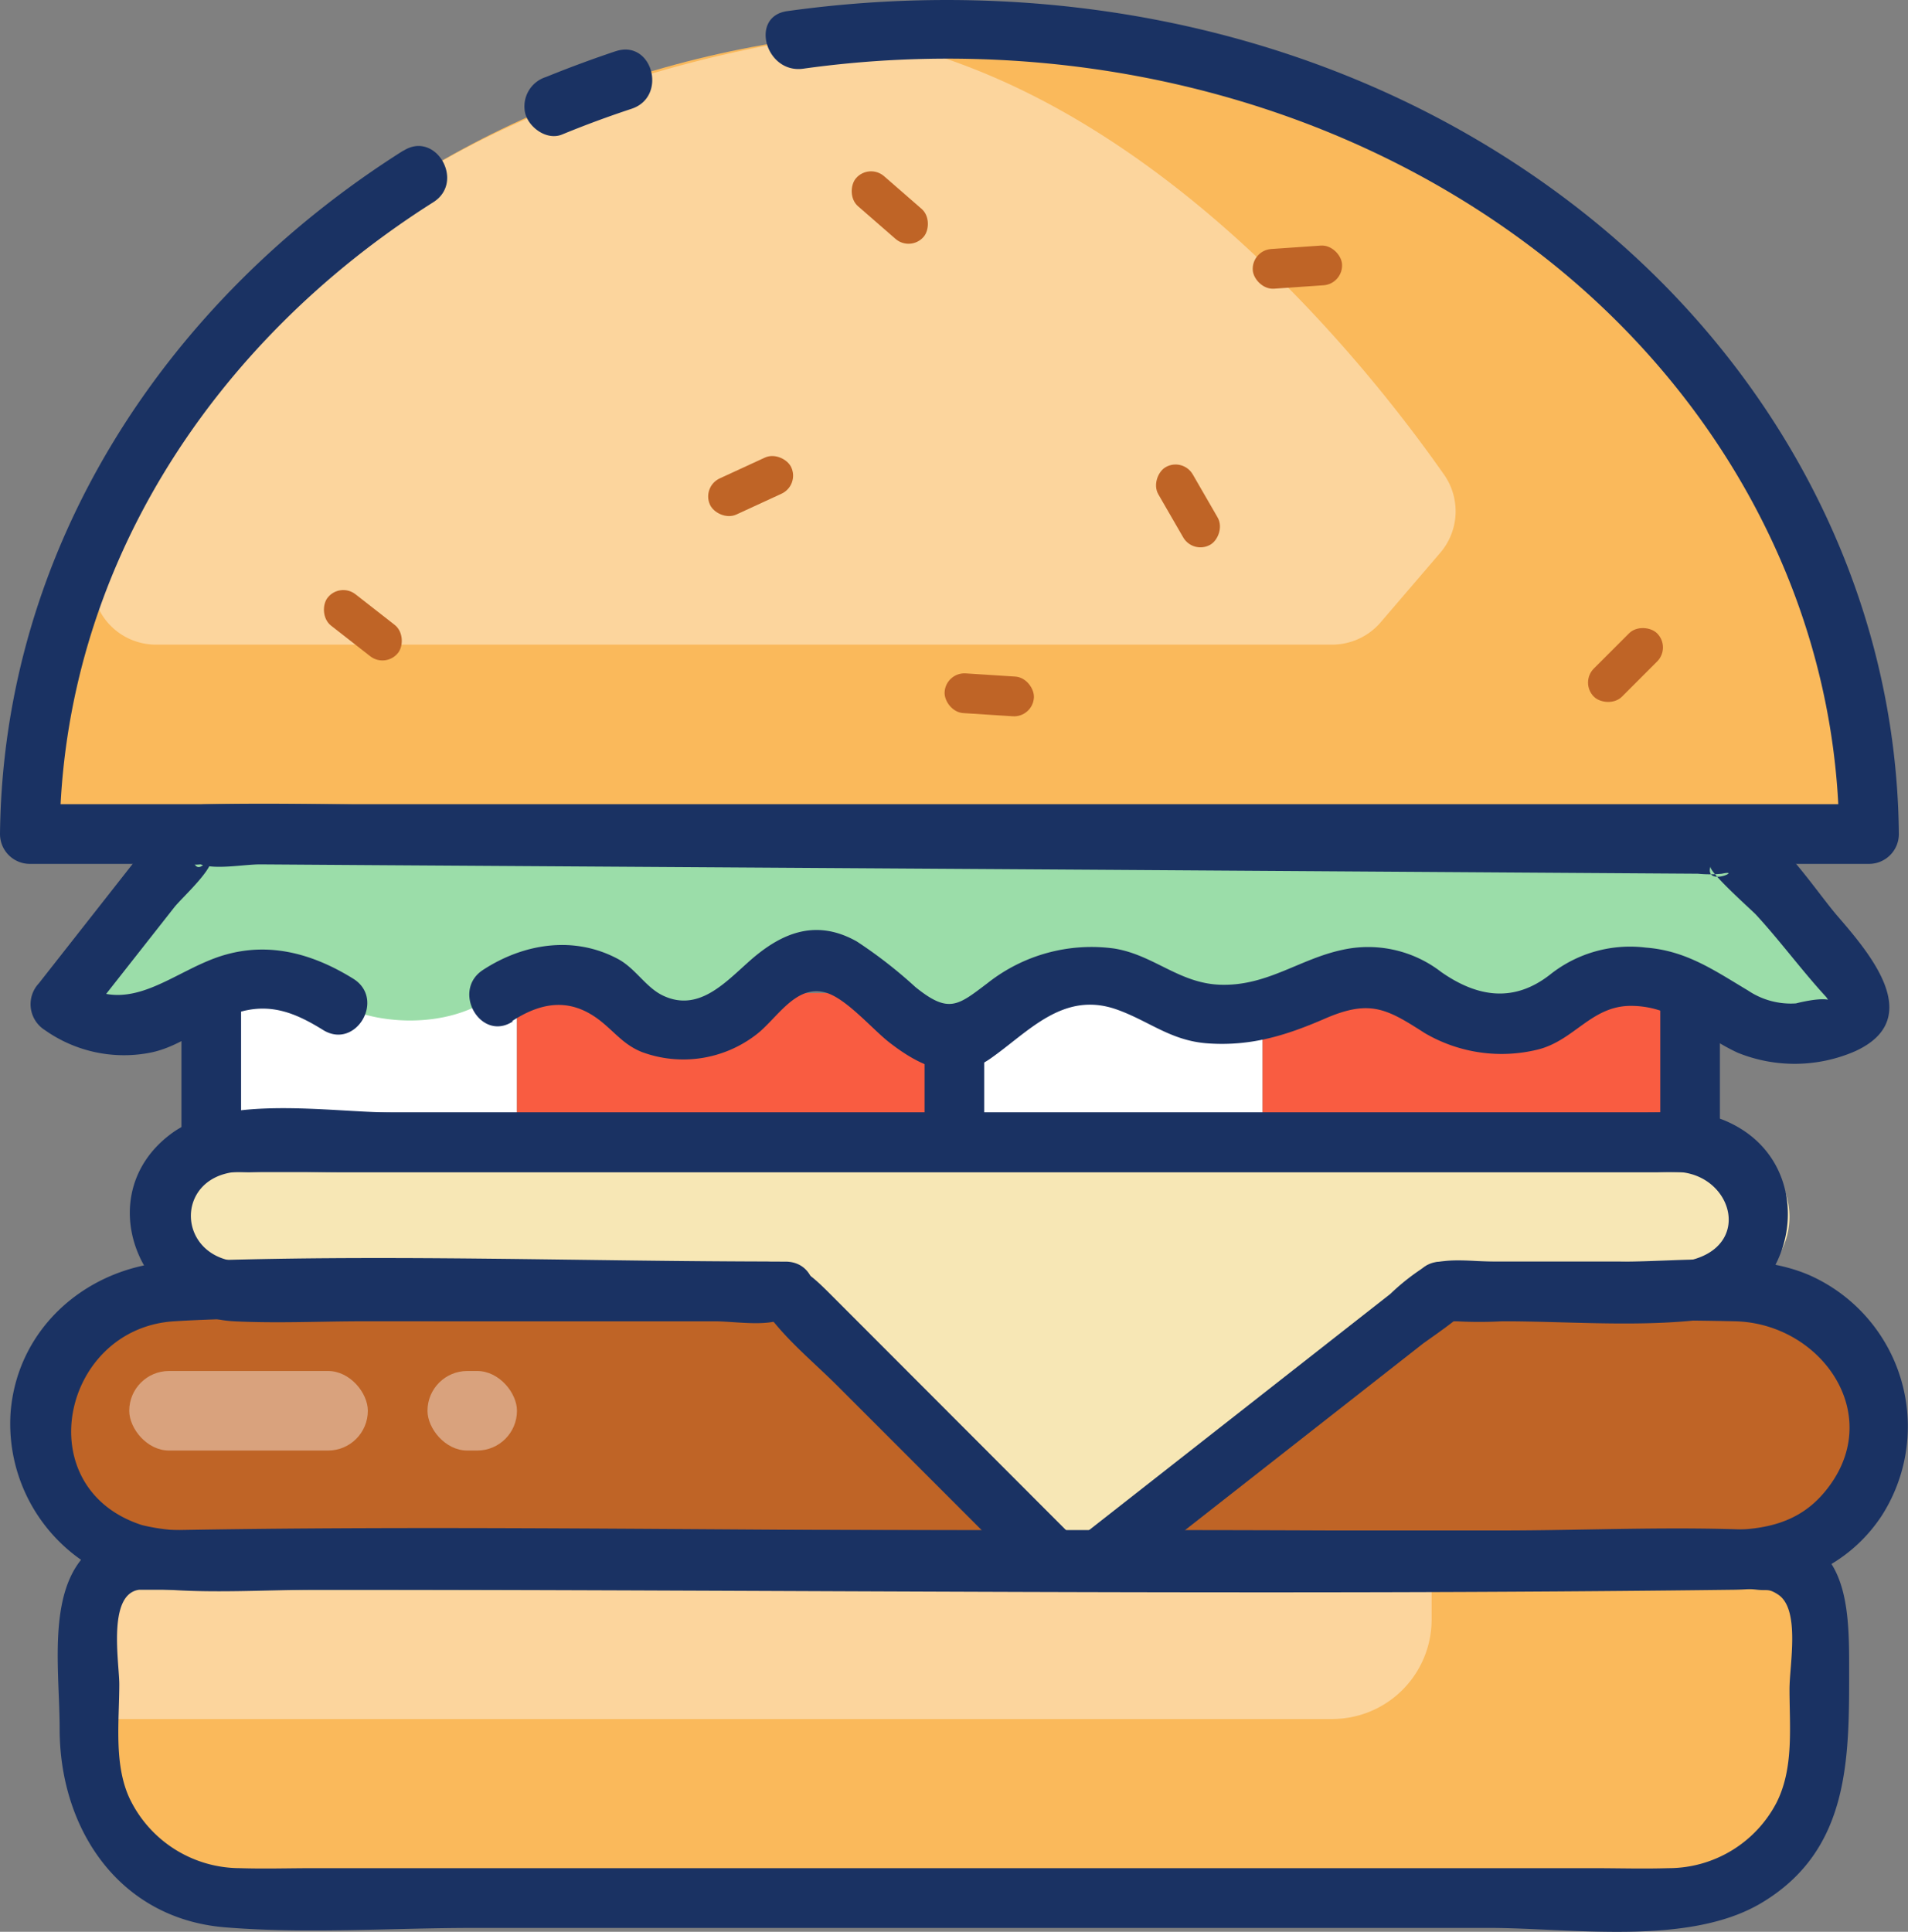 <svg xmlns="http://www.w3.org/2000/svg" viewBox="0 0 191.92 194.28"><rect x="0" y="0" width="191.92" height="194.28" fill="#808080" stroke="none"/><defs><style>.cls-1{fill:#fab95b;}.cls-2,.cls-8{fill:#fff;}.cls-3{fill:#f95c41;}.cls-4{fill:#9bdda9;}.cls-5{fill:#1a3263;}.cls-6{fill:#bf6426;}.cls-7{fill:#f7e7b5;}.cls-8{opacity:0.4;}</style></defs><title>Fichier 11</title><g id="Calque_2" data-name="Calque 2"><g id="Calque_3" data-name="Calque 3"><path class="cls-1" d="M14,156.88H178a5,5,0,0,1,5,5v14a15,15,0,0,1-15,15H24a15,15,0,0,1-15-15v-14A5,5,0,0,1,14,156.88Z"/><rect class="cls-2" x="23" y="99.88" width="29" height="15"/><rect class="cls-2" x="98" y="99.88" width="29" height="15"/><rect class="cls-3" x="127" y="99.88" width="42" height="15"/><rect class="cls-3" x="52" y="99.88" width="42" height="15"/><path class="cls-4" d="M19.5,82.88,6,100.88a10.69,10.69,0,0,0,13,0c7-5,12-2,15,0s11,3,16-1,11-2,13,1,8,4,12,0,6-7,11-3,9,9,12,6,6-6,12-6,5,4,13,4,9-4,15-4,5,5,13,5,5-5,13-5,10,6,15,6,9-1,8-4-14.5-17-14.5-17Z"/><path class="cls-1" d="M188,82.88c0-44.18-41.41-80-92.5-80S3,38.7,3,82.88Z"/><path class="cls-5" d="M99,114.88v-9c0-3.86-6-3.87-6,0v9c0,3.86,6,3.87,6,0Z"/><rect class="cls-6" x="4" y="129.88" width="185" height="27" rx="13.5" ry="13.5"/><path class="cls-7" d="M114.2,156.37,148,129.88h24.5a7.5,7.5,0,0,0,0-15H26.5a7.5,7.5,0,0,0,0,15H82l27,27"/><path class="cls-8" d="M15.74,64.83H134a6.44,6.44,0,0,0,4.89-2.26l6-7a6.41,6.41,0,0,0,.38-7.81C137.74,37,115.34,8.43,85.85,3.54A6.6,6.6,0,0,0,84,3.5c-6.73.79-30.9,4.78-48.47,18.69C23.85,31.45,15,46,10,55.46A6.41,6.41,0,0,0,15.74,64.83Z"/><path class="cls-8" d="M8,158.88H144a0,0,0,0,1,0,0v4a10,10,0,0,1-10,10H8a0,0,0,0,1,0,0v-14A0,0,0,0,1,8,158.88Z"/><rect class="cls-8" x="13" y="137.88" width="24" height="8" rx="4" ry="4"/><rect class="cls-8" x="43" y="137.88" width="9" height="8" rx="4" ry="4"/></g><g id="Calque_2-2" data-name="Calque 2"><path class="cls-5" d="M14,159.88H167.21c3.11,0,6.46-.35,9.56,0,1,.11,1.12-.15,2.09.49,2.25,1.48,1.14,7.07,1.14,9.5,0,3.83.46,8-1.34,11.49a12.25,12.25,0,0,1-10.85,6.52c-2.53.08-5.08,0-7.61,0H31.56c-2.46,0-4.95.08-7.41,0A12.32,12.32,0,0,1,13,180.79c-1.56-3.43-1-7.73-1-11.41,0-2.15-1.23-9.07,2-9.5,3.77-.51,3.82-6.52,0-6-10.17,1.37-8,12.38-8,20,0,10,5.93,19.07,16.63,19.95,8.24.67,16.75.06,25,.06H149.83c8.09,0,19.93,1.85,27.26-2.46,9.12-5.38,8.91-14.79,8.91-24,0-6.33-.32-13.1-8.39-13.51-8.87-.46-17.88,0-26.75,0H99.5c-28,0-56-.55-84,0H14C10.14,153.88,10.13,159.88,14,159.88Z"/><path class="cls-5" d="M61.93,5.15q-3.55,1.19-7,2.59a3.1,3.1,0,0,0-2.09,3.7c.39,1.41,2.18,2.71,3.69,2.09,2.31-.95,4.64-1.81,7-2.59,3.65-1.21,2.09-7-1.59-5.79Z"/><path class="cls-5" d="M40.55,15.16C16.63,30.28.3,55.13,0,83.88a3,3,0,0,0,3,3H188a3,3,0,0,0,3-3c-.23-25.14-12.88-48-32.63-63.21C135.91,3.38,107-2.76,79.18,1.12c-3.8.53-2.18,6.31,1.6,5.79,25.67-3.59,52.72,2.35,73.51,18.14,18.53,14.06,30.5,35.38,30.71,58.83l3-3H3l3,3c.27-26.6,15.46-49.55,37.58-63.54,3.25-2.05.25-7.25-3-5.18Z"/><path class="cls-5" d="M51.51,102.69c3.2-2.08,6.12-2.29,9.05.11,1.4,1.15,2.26,2.3,4,3A12,12,0,0,0,76,104.1c2.13-1.58,4-5.17,7.08-4.27,2.11.62,4.74,3.77,6.47,5.08,3,2.31,6.49,4,10,1.6,3.88-2.69,7.33-6.88,12.74-5,3.29,1.16,5.44,3.15,9.17,3.42,4.34.31,7.87-.78,11.77-2.47,4.58-2,6.28-1,10.07,1.43a15.27,15.27,0,0,0,11.36,1.67c3.7-.91,5.4-4.4,9.38-4.4,4.44,0,7,3,10.77,4.72a15.25,15.25,0,0,0,11.75-.14c7.22-3.26,1.49-9.88-1.78-13.67-2.56-3-6.61-9.5-10.77-10.22-4.57-.79-9.92-.07-14.53-.1l-34.32-.22-80-.52C37,81,28.84,80.71,20.7,80.89c-3,.06-4,1.69-5.79,4l-11,14a3.07,3.07,0,0,0,.61,4.71,13.78,13.78,0,0,0,10.68,2.25c3.4-.71,5.87-3.28,9.15-4.14,3.11-.81,5.58.28,8.17,1.89,3.28,2,6.3-3.14,3-5.18C31.61,96,27.3,94.72,22.73,96c-5.32,1.47-9.73,6.61-15.22,2.5l.61,4.71,9.44-12c.82-1,3.52-3.42,3.75-4.76s-1,1.63-1.73.48c0,.06.54,0,.6,0,1.55.55,4.33,0,6,0l11.8.08,73.71.47,59.1.39a12.14,12.14,0,0,0,2.41,0c2.19-.48-1.75,1.39-1.15-.74-.17.58,4.16,4.41,4.57,4.85,2.46,2.67,4.63,5.64,7.08,8.3a6.79,6.79,0,0,1,.59,1c.74-1.52-3.65-.37-3.63-.37a7.71,7.71,0,0,1-4.84-1.3c-3.36-2-6.19-4-10.26-4.31a12.92,12.92,0,0,0-9.6,2.68c-3.63,2.87-7.31,2.35-11-.23a12,12,0,0,0-10-2.21c-4.2.91-7.39,3.53-11.9,3.5-4.35,0-6.91-3-11-3.65a16.85,16.85,0,0,0-12.71,3.47c-3,2.27-3.91,3.13-7.28.4a46.47,46.47,0,0,0-5.89-4.58c-4.2-2.36-7.72-.82-11,2.16-2.39,2.14-5,4.92-8.46,3.3-1.73-.8-2.78-2.73-4.53-3.68-4.45-2.4-9.52-1.58-13.6,1.08-3.23,2.1-.22,7.3,3,5.18Z"/><path class="cls-5" d="M18.25,99.75v15.13a3,3,0,0,0,3,3H170a3,3,0,0,0,3-3v-15c0-3.86-6-3.87-6,0v15l3-3H21.25l3,3V99.75c0-3.86-6-3.86-6,0Z"/><path class="cls-5" d="M113.32,158.49l29.77-23.33c.29-.23,4.06-2.81,4-3.11.31,1.07-3.56.48-.59.83a41.34,41.34,0,0,0,4.59,0c6.29,0,12.84.54,19.11-.06,10.62-1,13.45-15.69,3.45-20.06-2.54-1.11-5.36-.88-8.07-.88H39.46c-6.2,0-16.94-1.87-22.3,2.18C9,120.2,14,132.38,23.52,132.88c4.33.22,8.73,0,13.07,0H71.77c1.91,0,4.41.43,6.28,0,.64-.15,1.9.39-.11-.43s-.52,0,0,.63c1.87,2.27,4.26,4.26,6.34,6.34l16.35,16.35,3.23,3.23c2.73,2.73,7-1.51,4.24-4.24L83.67,130.3c-2.33-2.33-3.51-3.42-6.84-3.42H37c-4.32,0-8.86.42-13.15,0-6-.6-6.27-8.23-.36-9,.52-.07,1.07,0,1.59,0,3.15-.14,6.34,0,9.49,0H166.7a23.22,23.22,0,0,1,2.36,0c5.06.48,7,6.91,1.57,8.69-2.46.8-5.53.31-8.08.31H150.21c-2.05,0-4.81-.47-6.72.41a22.25,22.25,0,0,0-3.64,2.84l-30.77,24.12c-3,2.38,1.23,6.6,4.24,4.24Z"/><path class="cls-5" d="M145,132.88c9.83,0,19.67-.22,29.5,0,8.79.19,15.37,9.64,9,17.21-2.63,3.13-6.06,3.74-9.8,3.79-18.51.23-37,0-55.54,0H20.36a19.66,19.66,0,0,1-6.07-.5c-11.55-3.72-8.06-19.8,3.23-20.5,10.32-.64,20.89,0,31.23,0H79c3.86,0,3.87-6,0-6-20.42,0-41-.81-61.42,0-8.47.33-15.8,6.41-16.51,15.12a16.7,16.7,0,0,0,15.05,17.81c5.24.46,10.65.07,15.89.07,47.46,0,95,.59,142.42,0,5.94-.08,11.48-2.34,14.85-7.45a16.64,16.64,0,0,0-7.38-24.23c-5.55-2.35-12.81-1.32-18.68-1.32H145c-3.86,0-3.87,6,0,6Z"/><rect class="cls-6" x="32" y="60.88" width="9" height="4" rx="2" ry="2" transform="translate(46.45 -9.14) rotate(38)"/><rect class="cls-6" x="115" y="48.88" width="9" height="4" rx="2" ry="2" transform="translate(103.81 -78.05) rotate(60)"/><rect class="cls-6" x="95" y="67.88" width="9" height="4" rx="2" ry="2" transform="translate(4.71 -6.26) rotate(3.69)"/><rect class="cls-6" x="71" y="46.88" width="9" height="4" rx="2" ry="2" transform="translate(-13.52 36.07) rotate(-24.73)"/><rect class="cls-6" x="159" y="64.88" width="9" height="4" rx="2" ry="2" transform="translate(0.6 135.2) rotate(-45)"/><rect class="cls-6" x="126" y="24.88" width="9" height="4" rx="2" ry="2" transform="translate(-1.54 9.04) rotate(-3.95)"/><rect class="cls-6" x="85" y="18.88" width="9" height="4" rx="2" ry="2" transform="translate(35.72 -53.65) rotate(41.05)"/></g></g></svg>